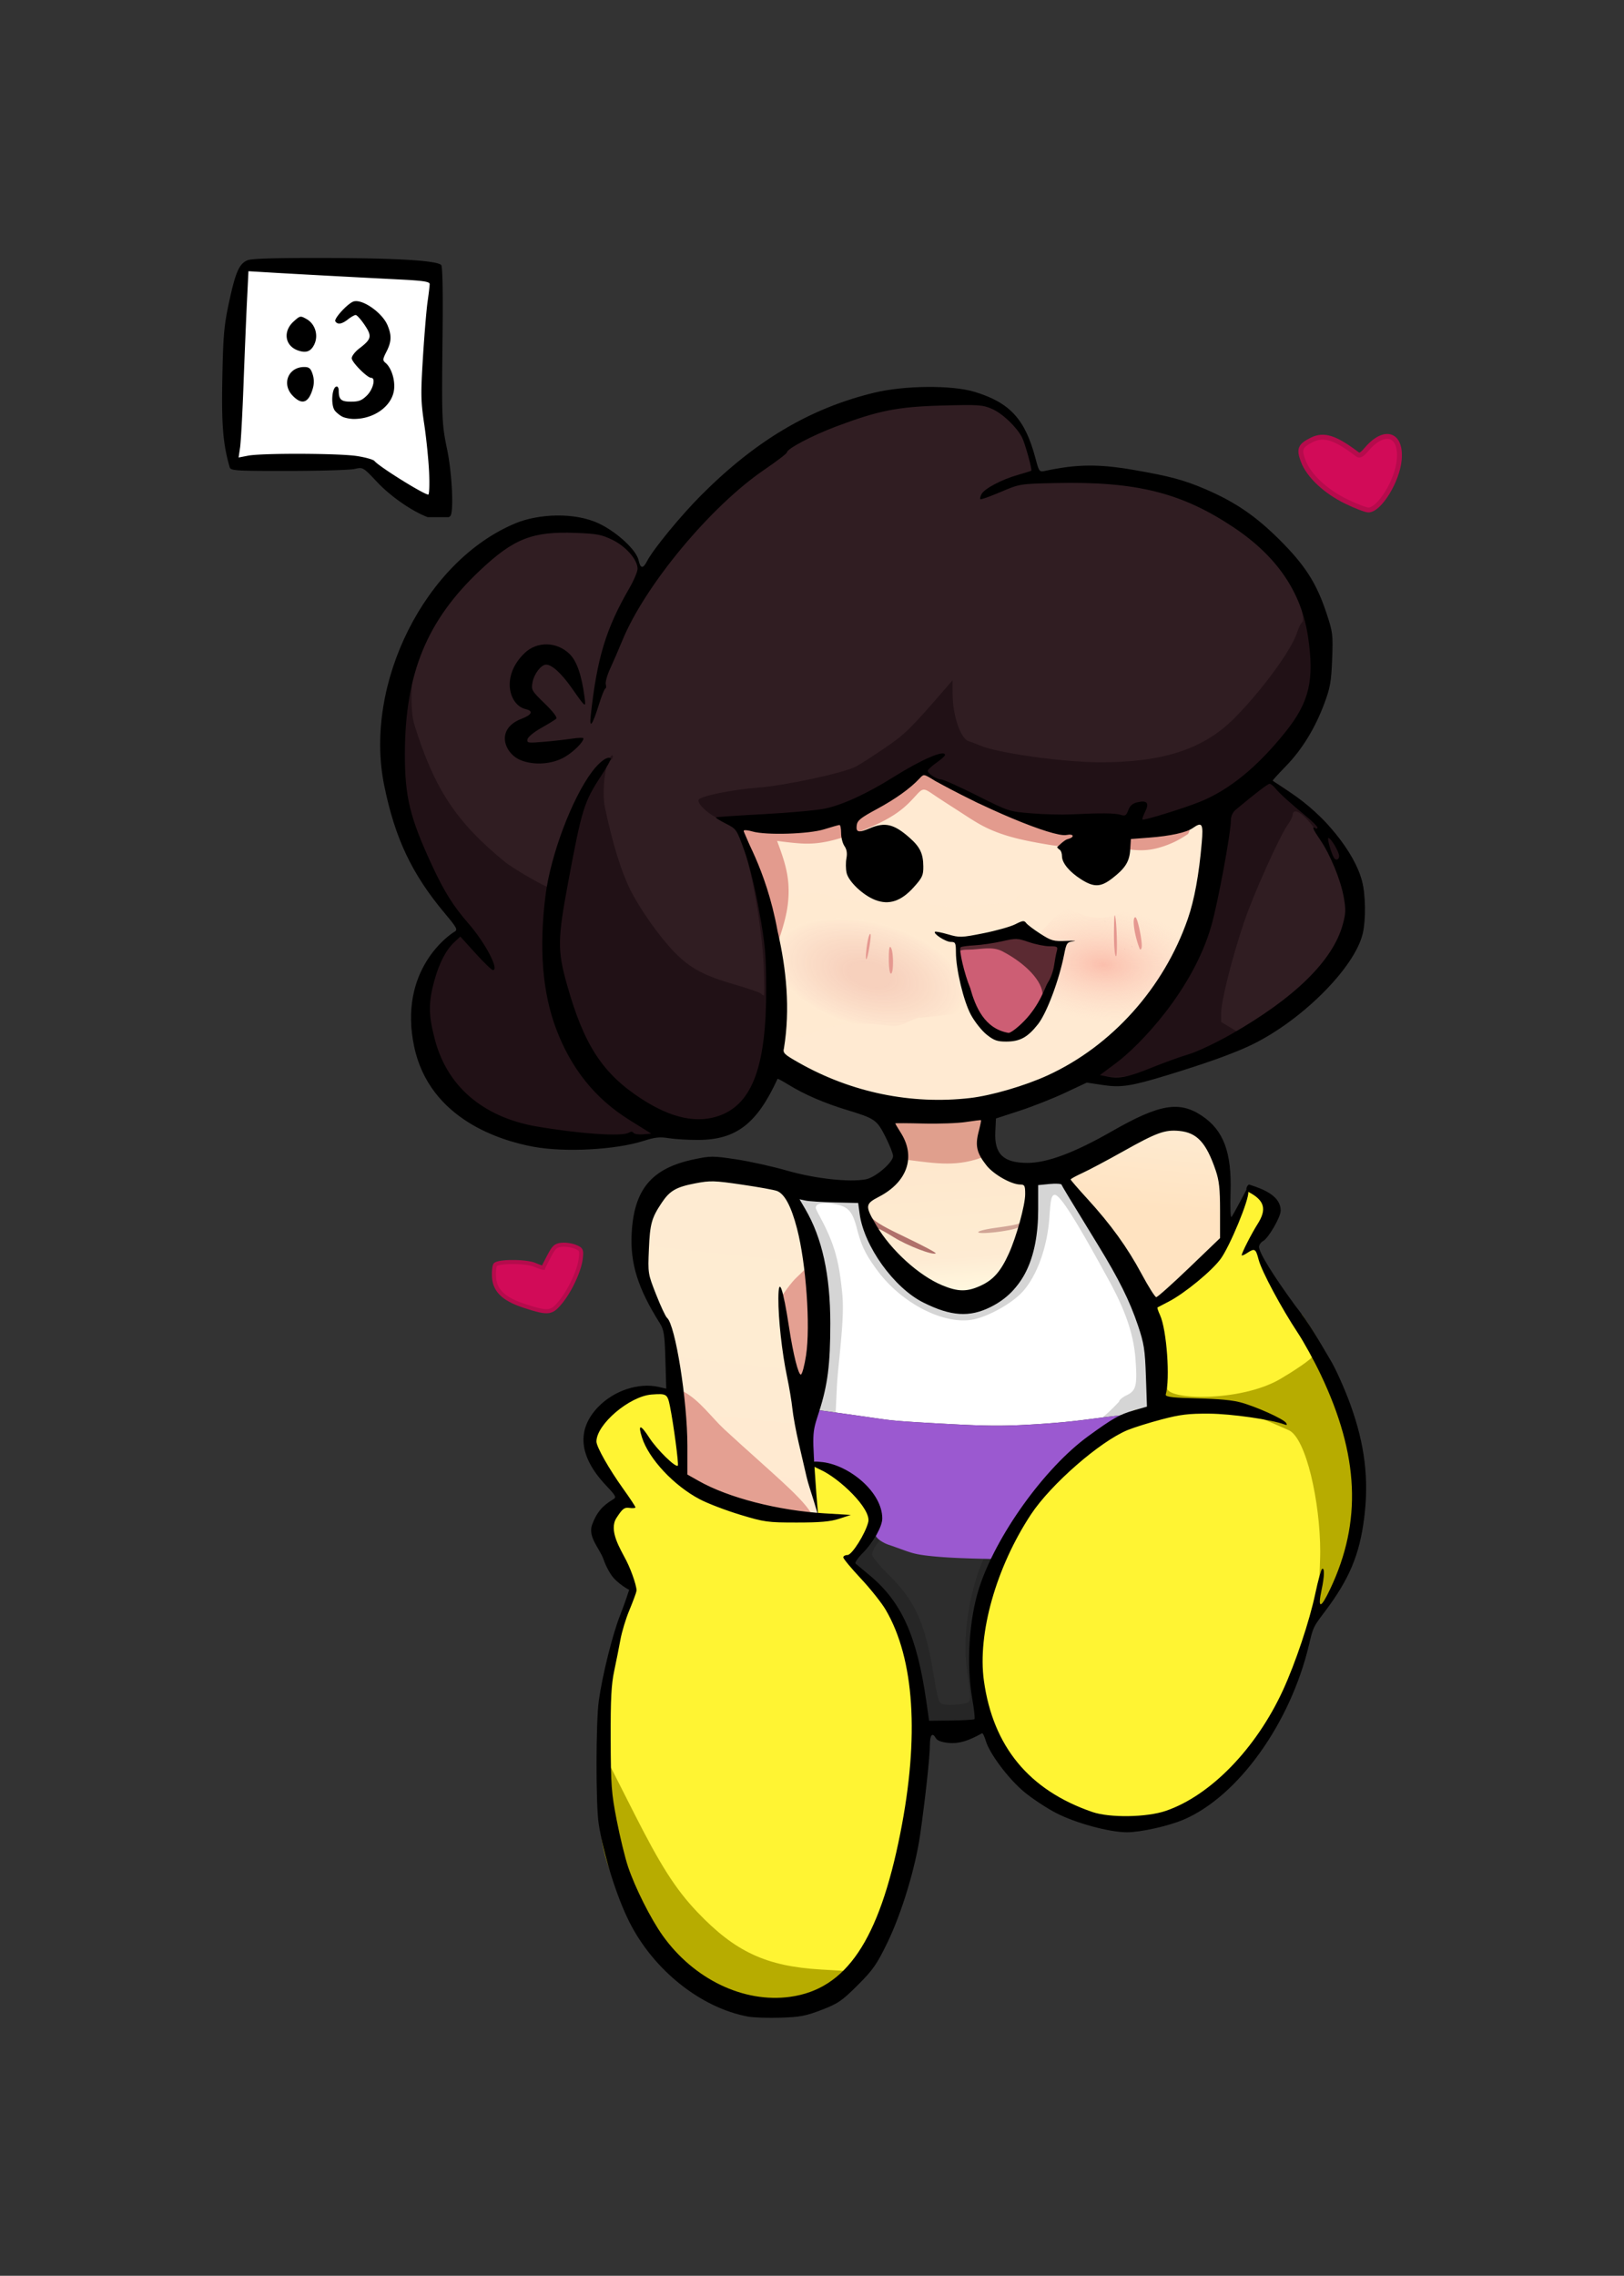 <?xml version="1.0" encoding="UTF-8" standalone="no"?>
<svg
   xml:space="preserve"
   width="1000"
   height="1400.667"
   version="1.1"
   id="svg42"
   sodipodi:docname="nya-01-enby.svg"
   inkscape:version="1.4.2 (ebf0e940d0, 2025-05-08)"
   inkscape:export-filename="nya-01-enby.png"
   inkscape:export-xdpi="350"
   inkscape:export-ydpi="350"
   xmlns:inkscape="http://www.inkscape.org/namespaces/inkscape"
   xmlns:sodipodi="http://sodipodi.sourceforge.net/DTD/sodipodi-0.dtd"
   xmlns:xlink="http://www.w3.org/1999/xlink"
   xmlns="http://www.w3.org/2000/svg"
   xmlns:svg="http://www.w3.org/2000/svg"><rect width="100%" height="100%" fill="#333333" stroke="none"/><sodipodi:namedview
     id="namedview42"
     pagecolor="#db5353"
     bordercolor="#000000"
     borderopacity="0.25"
     inkscape:showpageshadow="2"
     inkscape:pageopacity="0.0"
     inkscape:pagecheckerboard="0"
     inkscape:deskcolor="#d1d1d1"
     inkscape:zoom="0.48476905"
     inkscape:cx="82.513518"
     inkscape:cy="551.80915"
     inkscape:window-width="1536"
     inkscape:window-height="888"
     inkscape:window-x="0"
     inkscape:window-y="0"
     inkscape:window-maximized="1"
     inkscape:current-layer="svg42" /><defs
     id="defs14"><linearGradient
       id="c"><stop
         offset="0"
         stop-color="#fee7cd"
         id="stop1" /><stop
         offset=".5"
         stop-color="#feebd0"
         id="stop2" /><stop
         offset=".75"
         stop-color="#feebd3"
         id="stop3" /><stop
         offset=".994"
         stop-color="#fff7de"
         id="stop4" /></linearGradient><linearGradient
       id="b"><stop
         offset="0"
         stop-color="#feebd2"
         id="stop5" /><stop
         offset=".5"
         stop-color="#feecd2"
         id="stop6" /><stop
         offset="1"
         stop-color="#ffe9d1"
         id="stop7" /></linearGradient><linearGradient
       id="a"><stop
         offset="0"
         stop-color="#feebd2"
         id="stop8" /><stop
         offset=".5"
         stop-color="#ffe3c1"
         id="stop9" /><stop
         offset="1"
         stop-color="#ffe3c1"
         id="stop10" /></linearGradient><linearGradient
       id="f"><stop
         offset=".208"
         stop-color="#e59890"
         stop-opacity=".315"
         id="stop11" /><stop
         offset="1"
         stop-color="#ffead2"
         stop-opacity=".363"
         id="stop12" /></linearGradient><linearGradient
       id="d"><stop
         offset="0"
         stop-color="#f9a798"
         stop-opacity=".64"
         id="stop13" /><stop
         offset="1"
         stop-color="#fbcabd"
         stop-opacity="0"
         id="stop14" /></linearGradient><linearGradient
       xlink:href="#a"
       id="h"
       x1="517.725"
       x2="506.73"
       y1="515.18"
       y2="623.145"
       gradientTransform="translate(205.25 175.214)"
       gradientUnits="userSpaceOnUse" /><linearGradient
       xlink:href="#b"
       id="i"
       x1="263.156"
       x2="242.169"
       y1="549.002"
       y2="746.516"
       gradientTransform="translate(205.25 175.214)"
       gradientUnits="userSpaceOnUse" /><linearGradient
       xlink:href="#c"
       id="g"
       x1="379.196"
       x2="385.177"
       y1="537.746"
       y2="618.807"
       gradientTransform="translate(205.25 175.214)"
       gradientUnits="userSpaceOnUse" /><radialGradient
       xlink:href="#d"
       id="m"
       cx="999.015"
       cy="450.781"
       r="63.91"
       fx="999.015"
       fy="450.781"
       gradientTransform="matrix(.995 .097 -.052 .535 28.804 118.309)"
       gradientUnits="userSpaceOnUse" /><radialGradient
       xlink:href="#f"
       id="n"
       cx="355.622"
       cy="454.839"
       r="78.231"
       fx="355.622"
       fy="454.839"
       gradientTransform="matrix(-.108 .401 -.754 -.203 916.914 549.725)"
       gradientUnits="userSpaceOnUse" /></defs><path
     id="path1"
     style="fill:#ffffff;stroke-width:1.823"
     sodipodi:type="inkscape:offset"
     inkscape:radius="3.3780973"
     inkscape:original="M 153.61914 167.47656 C 153.25682 167.7434 152.36575 185.56796 150.98047 220.25586 C 149.70848 252.10678 148.6501 272.02763 147.94922 277.36328 L 147.49023 280.86523 L 151.41797 280.28125 C 153.57836 279.95936 169.45853 279.69531 186.70703 279.69531 C 214.47229 279.69531 218.7166 279.84857 223.72461 281.02344 C 226.9466 281.77931 230.24284 283.06718 231.38281 284.01758 C 234.94279 286.98557 248.50452 295.80809 255.98828 300.02344 C 259.99687 302.28133 263.40819 304.12695 263.57031 304.12695 C 264.45853 304.12695 262.72755 274.93133 261.12695 262.92188 C 260.05007 254.84194 259.27834 245.5112 259.27734 240.54297 C 259.27415 229.87651 261.10561 202.56428 262.88672 186.70703 C 263.77956 178.75815 263.98801 174.51781 263.50195 174.2168 C 262.161 173.38636 255.58251 172.89817 220.25586 171.00781 C 201.00173 169.9775 178.19261 168.71765 169.56836 168.20703 C 160.94411 167.69641 153.76693 167.36772 153.61914 167.47656 z M 219.4668 185.24805 C 223.40829 185.24805 227.96089 187.61101 232.98633 192.26367 C 240.61081 199.32261 242.50576 207.40667 238.58594 216.15234 C 236.22759 221.41414 236.22232 221.77252 238.4707 223.88477 C 242.88227 228.02922 244.36943 239.56582 241.25391 245.4668 C 239.18365 249.38797 234.48662 253.54675 229.60156 255.7832 C 226.79536 257.06792 224.01411 257.6746 220.0332 257.86914 C 213.46989 258.18988 210.9753 257.54868 207.51172 254.6543 C 205.10313 252.64155 204.96473 252.27203 204.71484 247.1543 C 204.41372 240.98752 205.38492 237.52786 207.3125 237.89844 C 208.19507 238.06812 208.71145 239.07331 208.99219 241.16992 C 209.61012 245.78481 210.57071 246.51172 216.06445 246.51172 C 219.60506 246.51172 221.43867 246.12345 223.27539 244.98828 C 227.93032 242.11138 231.15784 233.99581 228.0957 232.86719 C 224.12938 231.40532 216.24414 222.93561 216.24414 220.13672 C 216.24414 219.2828 218.48764 216.56183 221.71484 213.50195 C 225.23215 210.167 227.18359 207.75299 227.18359 206.74023 C 227.18359 205.02218 222.4454 197.32306 220.12891 195.27734 C 218.7402 194.05097 218.54938 194.10061 215.09766 196.55469 C 211.24345 199.29493 207.05936 199.99594 206.30469 198.0293 C 205.69378 196.43729 208.55297 192.27203 212.82031 188.53906 C 215.92122 185.82646 217.09199 185.24805 219.4668 185.24805 z M 185.36133 194.73242 C 187.49463 194.73674 191.32871 197.41706 192.91016 200.00977 C 195.95141 204.99574 195.64672 211.06422 192.17969 214.53125 C 190.60183 216.10912 189.42962 216.60178 187.31055 216.58008 C 178.36346 216.48857 173.49794 208.46924 177.86719 201.01367 C 179.94317 197.47128 183.21597 194.72842 185.36133 194.73242 z M 187.64062 225.44531 C 188.96838 225.53346 190.04188 226.07704 191.05664 227.0918 C 194.54202 230.57719 194.07289 240.49907 190.20508 245.0957 C 187.52181 248.28458 184.43279 248.04719 180.63477 244.36133 C 174.28867 238.20266 175.29728 229.49956 182.70117 226.53711 C 184.73197 225.72455 186.31287 225.35716 187.64062 225.44531 z "
     d="m 152.857,164.062 c -0.194,0.026 -0.542,0.178 -1.242,0.693 -0.876,0.645 -0.956,1.064 -1.076,1.322 -0.12,0.258 -0.163,0.408 -0.199,0.533 -0.073,0.251 -0.098,0.395 -0.123,0.541 -0.051,0.292 -0.082,0.559 -0.117,0.889 -0.07,0.66 -0.141,1.537 -0.221,2.684 -0.159,2.293 -0.349,5.641 -0.57,10.064 -0.442,8.848 -1.01,21.982 -1.703,39.332 -1.271,31.832 -2.389,52.108 -3.006,56.803 l -0.459,3.502 a 3.378,3.378 0 0 0 3.846,3.781 l 3.928,-0.584 a 3.378,3.378 0 0 0 0.002,0 c 0.01,-0.001 1.587,-0.124 3.617,-0.193 2.03,-0.069 4.742,-0.131 7.928,-0.184 6.371,-0.106 14.639,-0.172 23.246,-0.172 27.753,0 31.588,0.145 36.246,1.238 1.445,0.339 2.951,0.811 4.152,1.281 1.202,0.47 2.197,1.087 2.113,1.018 4.272,3.562 17.392,12.007 25.111,16.355 2.018,1.137 3.884,2.169 5.283,2.926 0.699,0.378 1.279,0.688 1.723,0.916 0.222,0.114 0.406,0.205 0.588,0.291 0.091,0.043 0.177,0.083 0.314,0.139 0.069,0.028 0.148,0.059 0.295,0.105 0.147,0.046 0.231,0.162 1.037,0.162 1.171,0 2.138,-0.679 2.557,-1.146 0.419,-0.467 0.546,-0.794 0.646,-1.039 0.201,-0.491 0.226,-0.734 0.266,-0.975 0.079,-0.481 0.101,-0.875 0.121,-1.355 0.04,-0.961 0.038,-2.186 0.006,-3.686 -0.064,-3 -0.249,-7.048 -0.512,-11.477 -0.525,-8.857 -1.353,-19.15 -2.18,-25.352 -1.06,-7.952 -1.817,-17.314 -1.818,-21.934 a 3.378,3.378 0 0 0 0,-0.002 c -0.003,-10.278 1.826,-37.772 3.588,-53.457 0.451,-4.012 0.732,-7.098 0.842,-9.324 0.055,-1.113 0.071,-1.996 0.021,-2.791 -0.025,-0.398 -0.054,-0.764 -0.174,-1.256 -0.12,-0.492 -0.036,-1.367 -1.652,-2.367 -1.26,-0.781 -2.154,-0.847 -3.66,-1.061 -1.506,-0.213 -3.601,-0.411 -6.748,-0.645 -6.294,-0.467 -16.77,-1.06 -34.438,-2.006 -19.25,-1.03 -42.067,-2.292 -50.668,-2.801 -4.325,-0.256 -8.284,-0.466 -11.197,-0.6 -1.457,-0.067 -2.649,-0.114 -3.514,-0.139 -0.432,-0.012 -0.778,-0.018 -1.07,-0.018 -0.146,2.8e-4 -0.271,2.9e-4 -0.443,0.01 -0.086,0.005 -0.178,0.01 -0.359,0.035 -0.091,0.013 -0.132,-0.087 -0.326,-0.061 z m 66.609,24.564 c 2.591,0 6.527,1.766 11.225,6.115 6.886,6.375 8.248,12.363 4.812,20.029 -1.19,2.656 -2.046,4.097 -2.08,6.377 -0.017,1.14 0.415,2.424 0.984,3.268 0.57,0.843 1.153,1.37 1.75,1.932 1.204,1.131 2.708,4.476 3.176,8.102 0.467,3.625 -0.037,7.489 -1.066,9.439 -1.546,2.928 -5.883,6.904 -10.072,8.822 -2.404,1.101 -4.611,1.602 -8.326,1.783 -3.151,0.154 -5.088,0.043 -6.418,-0.299 -1.33,-0.342 -2.254,-0.863 -3.773,-2.133 -1.151,-0.962 -1.133,-0.971 -1.209,-1.174 -0.061,-0.163 -0.192,-1.517 -0.305,-3.135 0.175,0.167 0.297,0.36 0.5,0.514 2.186,1.651 4.505,1.623 7.4,1.623 3.788,0 6.587,-0.547 8.986,-2.029 3.239,-2.002 5.413,-5.185 6.668,-8.342 0.628,-1.578 1.043,-3.147 0.943,-4.881 -0.099,-1.734 -1.22,-4.138 -3.398,-4.941 -0.678,-0.25 -3.844,-2.563 -6.109,-4.996 -1.133,-1.216 -2.144,-2.475 -2.799,-3.465 -0.223,-0.337 -0.309,-0.59 -0.418,-0.854 0.147,-0.2 0.223,-0.328 0.438,-0.588 0.836,-1.014 2.13,-2.387 3.664,-3.842 1.828,-1.733 3.275,-3.242 4.355,-4.578 0.54,-0.668 0.99,-1.287 1.369,-1.957 0.379,-0.67 0.799,-1.34 0.799,-2.678 0,-1.982 -0.56,-2.551 -1.113,-3.697 -0.553,-1.147 -1.263,-2.407 -2.047,-3.682 -1.569,-2.549 -3.159,-4.957 -5.037,-6.615 -0.384,-0.339 -0.8,-0.76 -1.65,-1.172 -0.85,-0.412 -2.214,-0.553 -3.16,-0.312 -1.892,0.481 -2.673,1.301 -4.414,2.539 -0.426,0.303 -0.838,0.485 -1.262,0.719 0.928,-1.12 1.805,-2.247 3.166,-3.438 1.481,-1.296 2.38,-1.936 2.869,-2.178 0.489,-0.242 0.64,-0.277 1.553,-0.277 z m -34.113,9.484 h 0.002 c -0.341,-2.6e-4 0.953,0.291 2.051,1.059 1.099,0.768 2.191,1.898 2.619,2.6 2.354,3.86 1.909,8.23 -0.234,10.373 -1.235,1.235 -0.863,1.077 -2.445,1.061 -3.471,-0.035 -5.718,-1.509 -6.863,-3.396 -1.145,-1.887 -1.342,-4.286 0.299,-7.086 0.839,-1.431 1.97,-2.744 2.977,-3.588 1.006,-0.843 1.963,-1.02 1.596,-1.021 z m 2.062,30.705 c 0.532,0.035 0.653,0.065 1.252,0.664 0.556,0.556 1.483,3.133 1.346,6.037 -0.137,2.904 -1.186,5.969 -2.393,7.402 -0.904,1.074 -1.14,1.047 -1.525,1.018 -0.385,-0.03 -1.511,-0.451 -3.107,-2 -2.538,-2.463 -3.369,-5.158 -3.121,-7.299 0.248,-2.141 1.398,-3.888 4.09,-4.965 1.795,-0.718 2.927,-0.893 3.459,-0.857 z" /><path
     fill="#2d2d2d"
     d="M646.67 723.275c-1.887 0-4.184.118-6.75 1.418s-4.682 3.932-5.639 6.279c-1.915 4.693-1.715 8.748-1.723 15.338-.024 20.607-6.604 36.554-16.002 45.793s-21.228 12.533-35.699 7.758c-18.202-6.008-39.735-30.335-44.996-52.223-.526-2.189-1.042-4.247-2.213-6.514-1.171-2.266-3.36-4.69-5.906-6.025-5.092-2.668-9.498-2.293-16.291-2.293-6.484 0-9.86-.619-14.92 1.684-2.53 1.15-5.698 5.004-5.963 8.283s.654 5.033 1.34 6.65c12.406 29.271 16.373 66.445 10.43 97.885-2.198 11.622-4.6 27.392-5.45 35.988-.702 7.115-2.004 11.244.797 17.086 1.401 2.921 4.364 5.2 6.739 6.19s4.405 1.35 6.736 1.816c4.494.899 10.76 4.31 15.687 8.75 4.928 4.44 8.397 9.994 9.07 13.063 1.247 5.676.922 7.066-4.761 15.654l-8.014 12.107a7.954 7.954 0 0 0 1.123 10.127l11.174 10.733c13.985 13.43 19.687 25.093 25.553 53.492a1315 1315 0 0 1 3.53 17.633c.45 2.352.812 4.317 1.054 5.707.121.694.212 1.25.264 1.592.05.341.015.997.015-.296 0 3.475 2.296 5.939 3.615 6.868s2.21 1.185 2.995 1.42c1.568.468 2.792.595 4.185.705 2.786.22 6.028.163 9.623-.137l11.803-.986a7.954 7.954 0 0 0 7.287-8.182l-.936-29.07c-.644-19.991.672-33.44 4.325-46.46 5.05-17.996 18.374-41.023 34.367-60.814s34.932-36.474 49.16-42.884l15.705-7.077a7.95 7.95 0 0 0 4.666-7.798l-1.451-20.952c-1.744-25.192-10.561-46.555-35.424-87.716-5.76-9.538-10.363-16.448-14.48-21.387-4.118-4.94-7.546-9.205-14.625-9.205"
     id="path14" /><path
     fill="#fff"
     d="M646.67 723.275c-1.887 0-4.184.118-6.75 1.418s-4.682 3.932-5.639 6.28c-1.915 4.692-1.715 8.747-1.723 15.337-.024 20.607-6.604 36.554-16.002 45.793s-21.228 12.533-35.699 7.758c-18.202-6.008-39.735-30.335-44.996-52.223-.526-2.189-1.042-4.247-2.213-6.514-1.171-2.266-3.36-4.69-5.906-6.025-5.092-2.668-9.498-2.293-16.291-2.293-6.484 0-9.86-.619-14.92 1.684-2.53 1.15-5.698 5.004-5.963 8.283s.654 5.033 1.34 6.65c12.406 29.271 16.373 66.445 10.43 97.885-2.198 11.622-4.6 27.392-5.45 35.988-.346 3.513-.84 6.296-.914 8.918l3.963-24.85c3.972.53 7.944 1.06 14.63 1.987 6.685.927 16.082 2.251 22.503 3.178 6.42.926 9.862 1.455 16.15 1.984 6.289.53 15.424 1.06 25.022 1.59s19.66 1.06 28.066 1.258c8.407.198 15.158.065 23.366-.332 8.207-.398 17.872-1.06 26.08-1.854s14.958-1.721 20.744-2.46c5.785-.74 10.604-1.292 15.424-1.845l-14.213 15.405c5.163-3.82 10.1-6.851 14.57-8.865l15.705-7.077a7.95 7.95 0 0 0 4.666-7.798l-1.451-20.952c-1.744-25.192-10.561-46.555-35.424-87.716-5.76-9.538-10.363-16.448-14.48-21.387-4.118-4.94-7.546-9.205-14.625-9.205"
     id="path15" /><path
     fill="#0a0a0a"
     fill-opacity=".17"
     d="M650.676 727.34c-.931-.039-2.147.096-3.802.376l-9.034-1.615-1.04 11.549c1.414 19.939-1.966 46.7-12.983 56.603-8.595 7.727-20.48 12.877-29.723 12.877-12.289 0-28.924-7.112-39.996-17.101-12.3-11.099-24.263-38.946-24.386-49.678-.046-4.013-1.997-.596-10.231-.785-4.537-.104-11.529-.599-15.537-1.1l-7.287-.912-7.724 1.124c3.582 6.071 10.931 32.064 12.967 43.28 2.11 11.62 6.269 49.227 4.196 61.669-.917 5.5-1.754 14.564-3.924 21.357-4.09 12.802-.758 23.989 1.48 34.814l1.104 5.332.155-4.505.152-4.504 8.295.937c8.37.947 22.25 7.684 22.334 10.84.02.789 1.479 2.789 3.24 4.443 3.338 3.136 6.131 11.682 6.131 18.758 0 5.475-5.95 17.01-11.469 22.233l-8.699 8.212 11.083 12.284c9.248 9.323 11.914 15.076 16.758 24.557 6.79 13.289 8.114 17.149 11.326 37.895 1.193 7.7 1.148 17.623 1.514 19.374.637 3.052 11.09 4.082 18.883 3.268 4.469-.467 12.898 2.178 15.435 2.178 3.818 0 4.922-8.166 4.193-10.066-.484-1.263-1.09-9.649-2.133-17.555-2.948-22.357-1.672-47.104 6.735-68.131 9.168-22.931 27.536-52.826 46.867-72.03 11.114-11.04 41.25-9.31 44.576-19.447l9.534-10.949 2.106-13.059c5.388-33.412-14.786-52.213-46.895-102.885-5.397-8.518-10.432-16.543-11.187-17.834-.697-1.19-1.461-1.74-3.014-1.805m-1.242 8.046c3.271-.106 12.822 14.978 33.588 53.002 10.292 18.846 15.13 33.364 16.203 48.617 1.116 15.874.334 18.949-5.53 21.745-2.547 1.214-4.632 2.996-4.632 3.96-5.156 5.403-12.558 13.11-20.325 15.157-9.251 1.26-30.279 12.327-55.93 12.673-41.198.554-47.113 14.258-78.039-7.182l-20.204-14.007.728-15.344c.723-15.224 4.935-41.349 3.348-57.662-1.79-18.403-4.176-27.85-10.281-40.715-2.547-5.366-6.033-11.113-6.033-12.257 0-2.898 4.473-3.354 11.086-2.342 8.656 1.325 11.435 4.233 14.164 14.818 2.83 10.978 5.298 16.076 12.56 25.95 15.315 20.82 42.147 34.264 60.07 30.097 9.616-2.235 23.343-10.1 29.475-16.889 8.964-9.922 15.326-27.75 16.543-46.359.686-10.483 1.244-12.898 3.059-13.244a1 1 0 0 1 .15-.018M543.452 943.46c.335-.01.759.097 1.279.3 13.47 5.273 22.807 7.325 39.666 8.721 10.267.85 23.132 1.678 23.326 1.87 0 0-1.427 3.884-3.281 7.934-.605 1.321-13.124 31.32-9.127 64.983 1.887 15.884 3.008 18.985.616 20.513-1.634 1.044-11.394 2.092-15.137 1.106-2.804-.737-2.992-1.355-6.391-21.091-5.086-29.528-11.2-42.76-26.928-58.274-5.78-5.702-10.412-11.404-10.412-12.818 0-1.402 1.201-4.075 2.668-5.94 1.467-1.864 2.666-4.41 2.666-5.656 0-1.112.316-1.641 1.055-1.652z"
     id="path16" /><path
     fill="#9b59d0"
     d="M539.314 945.3c.795 2.02 4.906 4.475 7.917 5.468 3.012.992 7.248 2.581 10.558 3.74 3.31 1.158 5.692 1.886 10.127 2.548s10.922 1.257 18.303 1.655c7.38.397 15.654.595 23.928.794l81.775-88.633c-4.82.552-9.638 1.104-15.424 1.844s-12.537 1.666-20.745 2.46-17.872 1.456-26.08 1.854c-8.207.397-14.959.529-23.365.33-8.407-.198-18.468-.728-28.066-1.257-9.598-.53-18.732-1.06-25.02-1.589-6.289-.53-9.73-1.059-16.151-1.986a4776 4776 0 0 0-22.506-3.177 2497 2497 0 0 0-14.628-1.986l-4.369 27.404c2.516 3.84 5.03 7.678 9.069 9.796 4.037 2.119 9.598 2.516 15.356 5.23 5.76 2.714 11.716 7.744 15.29 12.84 3.575 5.098 4.766 10.26 5.263 14.662s-2.026 5.985-1.232 8.004"
     id="path17" /><path
     fill="url(#g)"
     d="M602.271 710.31c-.889.093-1.617.337-2.344.613-5.134 1.952-19.56 2.834-31.738 1.285-4.521-.574-6.302-1.077-8.594-.705-1.146.187-2.809 1.386-3.275 2.496s-.412 1.667-.504 2.239c-.789 4.934-7.198 13.119-14.799 17.31-4.046 2.232-6.662 3.612-8.213 6.362-.775 1.374-.992 3.078-.76 4.529.233 1.451.77 2.738 1.434 4.166 1.002 2.152 2.662 4.249 5.99 6.38.111.072.485.247.6.319a3.3 3.3 0 0 0-.873 2.031 3.1 3.1 0 0 0 .121 1.073c.132.487.272.74.41 1.003.277.526.59 1 .98 1.555.781 1.112 1.851 2.482 3.108 4.008 2.514 3.053 5.743 6.679 8.567 9.496 10.147 10.124 20.823 17.292 31.296 20.764 5.943 1.97 13.127 1.848 18.83-.387 11.402-4.469 18.468-13.63 24.641-30.988.623-1.751 1.189-3.36 1.602-4.551.206-.596.375-1.085.496-1.445a27 27 0 0 0 .209-.655c.011-.04.023-.084.043-.168s.086-.002.086-.724l-.211-1.123s-.285-.482-.42-.707c.822-.837 1.493-1.808 1.818-2.75.452-1.31.68-2.584 1.117-4.307.856-3.375 1.497-6.79 1.858-9.728.36-2.94.596-5.13.049-7.311-.247-.98-1.264-2.585-2.47-3.219-1.204-.634-2.242-.792-3.788-1.08-6.1-1.134-15.533-7.099-18.604-11.523-.851-1.227-1.544-2.194-2.597-3.04-1.054-.845-2.733-1.358-4.065-1.218"
     id="path18" /><path
     fill="url(#h)"
     d="M722.974 690.394c-4.106-.012-8.24.614-13.394 2.738s-11.688 5.615-22.768 11.71c-6.094 3.351-15.415 8.284-20.476 10.837-4.215 2.127-6.504 3.27-8.31 4.447-.904.59-1.89.972-3.028 3.041-.57 1.035-.968 2.75-.719 4.207a6.46 6.46 0 0 0 1.303 2.938c.732.95 1.286 1.538 2.552 2.994a976 976 0 0 0 4.62 5.264c11.312 12.804 13.67 15.634 19.078 22.916 6.358 8.561 10.327 14.75 16.14 25.183 2.468 4.429 5.278 9.233 6.834 11.543l2.19 3.25a5.956 5.956 0 0 0 8.672 1.313l2.07-1.666c3.678-2.957 13.149-11.764 26.307-24.25l11.246-10.672a5.96 5.96 0 0 0 1.855-4.43l-.287-15.724v-.002c-.307-16.896-.965-22.007-3.75-29.717-3.096-8.57-6.455-14.988-11.486-19.494s-11.574-6.406-18.649-6.426"
     id="path19" /><path
     fill="url(#i)"
     d="m 433.683,720.915 c -10.34,0.707 -19.545,3.507 -26.068,9.52 -9.082,8.371 -13.12,18.691 -14.533,35.514 -1.106,13.16 -0.75,17.04 1.67,24.472 1.608,4.938 7.43,12.336 10.297,18.297 2.495,5.186 5.664,13.163 6.33,15.732 3.21,12.386 3.473,35.356 4.737,59.213 l 1.302,24.526 c 0.139,2.622 1.674,4.968 4.021,6.146 l 8.496,4.26 c 15.612,7.825 31.314,12.766 52.047,16.484 6.564,1.178 11.31,1.884 14.943,2.106 1.817,0.11 3.279,0.18 5.227,-0.21 0.974,-0.193 2.16,-0.443 3.711,-1.581 1.551,-1.138 3.252,-3.926 3.252,-6.375 0,-1.357 -0.123,-1.447 -0.193,-1.805 -0.07,-0.358 -0.145,-0.677 -0.23,-1.03 -0.204,-0.823 -0.422,-1.642 -0.653,-2.458 -0.634,-2.25 -1.301,-4.49 -2.002,-6.72 -3.626,-11.583 -9.178,-36.108 -11.606,-51.526 -0.62,-3.94 -1.497,-9.114 -2.347,-14.28 1.52,0.165 3.08,0.086 4.224,-0.464 2.028,-0.976 2.779,-2.14 3.309,-2.951 1.06,-1.624 1.29,-2.643 1.613,-3.8 0.645,-2.313 1.06,-4.934 1.438,-8.118 0.755,-6.37 1.21,-14.722 1.148,-23.223 -0.129,-17.785 -2.03,-35.634 -5.02,-50.272 -1.494,-7.318 -3.252,-13.825 -5.304,-19.25 -2.052,-5.424 -4.076,-9.793 -7.928,-13.212 -3.267,-2.9 -4.833,-2.698 -7.545,-3.475 -2.712,-0.777 -5.97,-1.516 -9.613,-2.219 -7.286,-1.406 -16.04,-2.64 -23.998,-3.24 -3.569,-0.276 -7.153,-0.296 -10.725,-0.06"
     id="path20"
     sodipodi:nodetypes="cccscccccccccssscccccccccccccsscc" /><path
     fill="#e4a092"
     d="M481.66 797.312c7.87-11.145 7.705-9.658 13.622-15.723 0 0 6.376 34.56 5.185 46.84-1.192 12.278-4.677 29.192-8.383 22.772-3.707-6.421-7.636-36.176-8.53-45.609s-1.894-8.28-1.894-8.28"
     id="path21" /><path
     fill="#fff433"
     d="M516.55 1222.17c-14.504-.793-17.686 13.863-26.985 10.605-7.367-2.58-31.32 3.123-38.094-1.953-6.681-5.007-25.71-7.627-31.058-14.289-10.381-12.933-37.641-23.445-39.918-61.941l-7.91-66.479-1.436-17.705c-.986-12.158 2.392-29.499 2.712-32.615.689-6.717 6.818-32.91 8.739-39.306.742-2.472 2.378-6.907 4-11.07s1.772-10.938 1.927-11.894c.424-2.612-2.283-8.818-6.789-17.715-7.727-15.255-9.41-20.996-3.046-27.89 1.912-2.07 4.924-6.141 7.862-6.141 1.729 0 4.677 4.398 4.846 4.124.169-.273-4.157-2.72-6.336-5.921-13.141-19.303-19.977-32.078-19.977-35.155 0-7.724 12.537-25.84 25.24-31.182 4.07-1.711 11.677-.96 14.662-.4 2.539.477 9.536 4.267 10.657 9.337 1.198 5.42 3.756 24.013 3.399 30.002l-.5 8.39-4.804-.66c-4.42-.61-9.376-8.581-14.043-15.09-4.096-5.713-4.046-8.469-4.046-5.676 0 2.074 1.666 4.594 3.873 8.965 5.108 10.12 20.073 20.835 31.57 27.554 10.95 6.4 32.364 14.745 44.657 15.952 7.37.724 29.544-1.543 34.078-2.47 5.736-1.171 10.231.955 9.128.547-.58-.215-1.516 2.426-6.398 2.197-8.328-.39-8.42-1.39-8.871-2.51-.455-1.125-3.037-29.695-2.696-30.036.397-.397 6.966-.484 11.063 2.208 9.163 6.021 21.7 15.053 25.012 21.702 2.225 4.47 3.626 11.51.175 18.38-3.595 7.155-9.705 13.4-12.04 14.006-3.546.919-3.116.265 6.285 10.727 11.6 12.91 15.795 18.59 19.41 25.783 14.73 29.32 21.147 73.731 11.86 126.708-3.404 19.419-11.853 39.967-16.868 53.827-4.991 13.797-12.298 25.668-17.826 34.282l-4.865 7.583-2.553 2c-1.751-.058-2.243 3.32-4.097 3.22"
     id="path22" /><path
     fill="#e4a092"
     d="M445.972 879.667c12.688 11.763 28.338 25.351 39.23 35.626 10.893 10.275 13.92 14.989 14.949 17.516-18.816-2.527-39.627-7.24-52.733-11.079-13.105-3.838-20.5-8.986-27.895-14.135l1.404-51.111c9.806 5.285 16.881 15.534 25.045 23.183"
     id="path23" /><path
     fill="#fff433"
     d="M769.086 733.302c-.722.24-.772.515-.9.691a4 4 0 0 0-.305.504c-.178.343-.35.742-.535 1.215a42 42 0 0 0-1.166 3.502c-1.491 5.164-4.544 12.84-7.752 19.871s-6.663 13.526-8.63 16.08c-5.632 7.318-22.967 21.007-33.429 26.258a65 65 0 0 0-2.95 1.566 17 17 0 0 0-.964.586 4 4 0 0 0-.375.276c-.067.056-.14.117-.248.246-.109.129-.387.273-.387 1.035 0 .545.062.457.092.56s.063.206.104.325q.122.359.322.888c.264.705.622 1.62 1.017 2.594 3.025 7.444 4.915 22.43 4.518 37.461-.07 2.675-.18 5.21-.299 7.123-.059.957-.12 1.76-.178 2.332a14 14 0 0 1-.08.662c-.022.145-.105.293.026-.004-.123.28-.246.615-.254 1.067a2.3 2.3 0 0 0 .486 1.398c.63.761 1.345.912 2.201 1.096 1.712.368 4.425.553 9.23.822 4.789.269 13.38.751 19.095 1.074 5.667.32 12.152.994 13.798 1.354 5.581 1.22 13.755 4.36 20.155 7.418 2.322 1.11 3.964 2.099 5.615 3.078-16.583-4.362-45.099-6.7-59.168-4.754-9.67 1.337-30.401 7.376-37.736 11.068-16.246 8.179-41.065 29.898-53.854 47.01-11.213 15.004-22.895 40.39-28.103 60.975-3.342 13.207-5.2 28.857-4.52 38.68 1.321 19.062 8.12 39.206 18.05 53.31 4.772 6.776 14.086 16.055 21.052 20.982 9.263 6.553 24.953 14.026 33.615 15.883 1.664.357 4.983.834 7.625 1.11 10.19 1.063 25.26-.227 33.703-2.952 25.388-8.191 52.836-35.157 69.523-67.804 9.378-18.347 18.141-43.185 23.625-66.908.99-4.283 1.55-6.285 2.159-8.534-.19 2.005-.315 3.846-.797 6.582-.449 2.545-.737 4.448-.838 5.809-.05.68-.073 1.203.025 1.764.05.28.106.594.408.994.303.4 1.092.765 1.655.681 1.125-.166 1.286-.685 1.635-1.132s.699-1 1.109-1.705c.82-1.411 1.857-3.424 3.168-6.09 5.915-12.031 9.856-23.928 12.32-37.19 1.836-9.879 1.992-31.104.322-41.525-3.788-23.65-15.194-53.162-29.584-76.668-16.289-26.61-23.942-40.941-26.742-49.78a50 50 0 0 0-1.234-3.476 16 16 0 0 0-.54-1.217 5 5 0 0 0-.27-.482c-.105-.16-.136-.332-.62-.631-.472-.292-.783-.266-1.013-.262s-.406.036-.58.074a7 7 0 0 0-1.06.334 20 20 0 0 0-2.523 1.22c-.487.274-.925.475-1.386.702.176-.44.155-.52.449-1.142 1.495-3.172 4.524-8.792 9.725-18.196 2.351-4.253 2.811-9.005.47-12.166-.914-1.235-2.393-2.562-3.832-3.681-.719-.56-1.415-1.05-2.045-1.416a6 6 0 0 0-.935-.461c-.328-.122-.666-.35-1.465-.084"
     id="path24" /><path
     fill="#e09f8d"
     d="m545.601 686.575 13.547 27.34c17.97 2.265 30.708 4.4 47.357-2.24 18.075 16.474 2.573-6.073 2.932-14.224l1.588-9.26z"
     id="path25" /><path
     fill="#ffead2"
     d="M567.968 471.447a7.06 7.06 0 0 0-3.736 1.695l-5.43 4.768c-1.895 1.664-10.817 7.936-18.029 12.343-3.827 2.34-7.496 4.702-10.406 6.682a100 100 0 0 0-3.76 2.666c-1.044.786-1.585.974-2.957 2.627-.858 1.034-1.625 2.315-2.162 3.996-.91-1.244-2.315-2.666-4.43-3.361-2.31-.76-4.635-.324-6.06.23-4.479 1.742-19.24 3.638-33.108 3.18l-16.12-.533c-5.202-.17-8.793 5.153-6.686 9.912l3.603 8.14c4.506 10.184 12.371 36.182 15.432 51.543 1.631 8.187 2.7 22.181 2.986 41.957.12 8.242.344 15.92.615 21.723.136 2.902.282 5.323.442 7.193.08.935.16 1.72.267 2.465.054.372.11.729.215 1.19.106.46-.026.822.985 2.457 1.583 2.562 2.399 2.638 3.453 3.373 1.054.734 2.23 1.452 3.592 2.234 2.723 1.564 6.155 3.347 9.962 5.203 7.615 3.713 16.625 7.68 23.803 10.258 7.034 2.527 17.666 5.432 24.906 6.799 8.995 1.698 20.82 2.227 36.573 1.853 27.524-.652 44.637-4.788 68.863-16.652 18.913-9.262 33.502-20.368 49.789-37.791 20.987-22.451 35.503-49.878 41.37-78.434 1.428-6.954 2.698-16.742 3.486-25.062.393-4.16.661-7.905.74-10.826.039-1.46.046-2.67-.065-3.928-.055-.629-.086-1.218-.427-2.318-.171-.55-.366-1.261-1.2-2.371s-3.05-2.895-5.765-2.895c-3.117 0-2.545.416-3.1.617s-1.092.422-1.691.68a82 82 0 0 0-4.07 1.902c.21-.105-2.82.958-6.155 1.676a130 130 0 0 1-11.246 1.875c-7.777.94-12.22 1.26-16.705 3.58-2.243 1.16-4.524 3.408-5.555 5.854-1.03 2.445-1.08 4.533-1.092 6.396-.008 1.176-1.89 5.587-5.136 8.852s-7.614 5.107-8.653 5.107c.775 0-4.167-1.385-7.761-3.799s-6.7-6.503-6.35-5.617c-.767-1.94-1.733-3.958-2.648-5.883.867-.657 1.779-1.678 2.435-4.328.531-2.145-.237-5.07-1.324-6.545s-2.09-2.078-2.961-2.594c-3.48-2.062-7.458.196-15.03-2.264-7.859-2.552-28.61-7.928-43.45-15.26l-26.202-19.895a7.06 7.06 0 0 0-4.047-.67m-25.084 42.902c1.637-.123 3.044.08 4.456.531 2.823.903 6.231 3.24 10.627 8.106 2.404 2.66 3.222 3.898 3.521 4.638.3.74.494 1.846.494 5.075 0 3.47-.17 4.284-.43 4.84-.26.555-1.382 2.03-4.51 5.158-3.733 3.734-6.53 5.4-8.673 5.974-2.144.575-4.149.452-7.703-1.033-9.594-4.008-13.97-10.449-13.793-17.633.104-4.242-.669-9.442-1.762-14.092.255.17.5.436.756.545 5.105 2.195 7.598.599 11.176-.695 2.337-.845 4.205-1.292 5.841-1.414m149.522 52.064c.004-.018.055.073-.045.354.013-.083.043-.343.045-.354m-11.986.573c.01.044.032.252.045.32-.172-.377-.081-.476-.045-.32m-50.758 6.841c.153.135.056.047.254.229 5.945 5.464 12.697 9.339 19.726 10.994-.034.127-.084.237-.117.365-4.365 16.992-8.282 28.51-12.182 35.854-3.899 7.344-7.277 10.365-11.851 12.322-5.476 2.343-6.37 2.319-11.64-.28-3.274-1.613-7.775-6.532-11.268-13.954s-6.1-17.107-6.99-27.42c-.368-4.26-.633-7.064-1.59-9.979 8.766-.214 18.71-2.397 30.12-6.345 4.068-1.408 5.435-1.672 5.538-1.786m67.281 8.55c.003.052.072.355.072.394 0 .18-.171.056-.072-.395m-4.377 1.421c.204.457.094.597.07.492-.011-.051-.049-.37-.07-.492"
     id="path26" /><path
     fill="url(#m)"
     d="M1035.522 416.227c-13.013-.126-13.954.054-18.381 3.512-10.514 8.21-20.428 9.85-32 5.289-3.721-1.467-7.699-2.668-8.838-2.668-2.099 0-15.162 12.657-15.162 14.69 0 .981-10.811 9.771-22.291 11.29-.444-.036 11.467 7.8-1.352-.106l20.645 16.67-11.291 10.78c-7.828-4.712 6.313-7.158 0-10.738l3.827 26.163c20.812-2.27 23.813 9.633 24.056 9.628 1.013.91 16.309 3.262 17.746 3.582 9.77 2.173 10.15 2.161 14.347-.451 13.926-8.668 36.659-41.976 42.828-62.752 4.405-21.241 6.245-24.595-14.134-24.889"
     transform="translate(-320.09 137.353)"
     id="path27" /><path
     fill="url(#n)"
     d="M628.505 549.322c-2.477 2.582-4.387 4.912-4.387 5.69 0 .981-23.63 1.866-35.11 3.384-5.04-.401-11.105-.784-13.558-1.119-1.467-.2-3.297-.758-4.068-1.24-2.728-1.705-13.304-5.007-16.098-5.026-1.558-.01-5.392.883-8.521 1.987-8.604 3.035-21.783 2.758-32.41-.686-10.92-3.538-12.446-3.622-23.569-1.289-28.278 8.62-16.459 29.433-15.389 33.541s-1.122 15.842-.41 27.105 5.337 22.334 5.817 23.573c1.192 3.081 7.107 4.146 14.13 2.545 3.218-.734 17.627-7.22 27.894-7.619 24.837-.964 25.906 3.877 35.089-.657 4.289-2.117 8.327-3.524 8.973-3.125.16.1 42.479-4.578 61.617-6.683zm-45.326 11.14-.686 1.727c.063-1.036.212-1.711.686-1.726m-1.249 8.116 27.899 25.068c-17.39-10.469-35.787-20.137-34.11-20.152 3.936-.095 5.54-2.326 6.211-4.916"
     id="path28" /><path
     fill="#5b2a32"
     d="M625.76 577.898c-2.867-.081-5.882.332-10.09 1.181-3.824.772-9.772 1.672-13.12 1.987-3.404.32-7.273.726-8.667.914l-2.46.332a.765.765 0 0 0-.66.836l.356 3.465c.723 7.04 6.761 26.292 10.703 34.304 3.154 6.412 9.187 12.035 15.34 14.233 1.67.596 2.921.89 4.234.594 1.313-.298 2.536-1.11 4.37-2.489 4.217-3.17 8.374-7.736 11.84-12.98 1.631-2.47 4.11-7.18 6.35-11.82s4.211-9.117 4.807-11.307c.556-2.04 1.256-5.395 1.786-8.303.264-1.454.485-2.793.623-3.8.068-.505.118-.924.14-1.25.011-.164.016-.3.01-.438a1.3 1.3 0 0 0-.027-.229c-.02-.092-.015-.223-.23-.44-.192-.19-.257-.177-.323-.202s-.12-.04-.18-.055a6 6 0 0 0-.408-.09 29 29 0 0 0-1.254-.201c-1.02-.145-2.383-.31-3.853-.463-2.846-.295-7.515-1.233-10.207-2.05-3.526-1.072-6.214-1.648-9.08-1.73z"
     id="path29" /><path
     fill="#301d22"
     d="m779.06 480.544-10.687 8.386-10.69 8.385a3.7 3.7 0 0 0-1.371 2.309l-4.498 26.931c-7.176 42.963-13.902 62.236-29.691 85.506-9.097 13.407-25.033 30.996-34.512 38.309-3.348 2.583-5.552 4.42-7.067 6.236-.757.908-6.182 2.925-6.438 4.547s5.575 2.754 6.79 3.559c3.118 2.065 6.781 1.68 12.047.441s12.555-3.664 23.29-7.578c54.998-20.047 100.593-41.543 115.213-72.952 3.617-7.77-.001-23.165-1.288-31.929s-.64-21.602-6.928-33.715c-1.79-3.45-7.843-3.548-9.012-6.076a73 73 0 0 1-1.353-3.078c-.15-.372-.257-.667-.305-.814-.048-.148.026-.378.041.498-.04-2.211-.628-2.162-.941-2.618a16 16 0 0 0-1.051-1.334c-.804-.934-1.86-2.05-3.147-3.345-2.575-2.591-6.056-5.87-9.888-9.28l-13.756-12.24a3.71 3.71 0 0 0-4.758-.148"
     id="path30" /><path
     fill="#e39b8e"
     d="M476.987 585.818c2.937-8.342 5.874-16.684 7.39-24.646 1.515-7.963 1.608-15.545.392-22.753s-3.745-14.041-6.272-20.875c3.463.468 6.927.936 11.748 1.358 4.82.42 10.999.795 19.845-1.124s20.36-6.131 28.738-9.97c8.378-3.837 13.62-7.3 17.599-10.67 3.978-3.37 6.693-6.647 8.612-8.66s3.042-2.761 4.587-2.387 3.51 1.872 7.442 4.494c3.932 2.62 9.829 6.365 15.024 9.735 5.196 3.37 9.689 6.365 14.931 8.94s11.233 4.727 17.926 6.459 14.088 3.042 19.05 3.885c4.961.842 7.489 1.217 14.65 1.497 7.161.281 18.956.468 26.679.89 7.722.42 11.373 1.076 15.024 1.263a40.2 40.2 0 0 0 11.186-.983c3.885-.889 8.004-2.387 11.374-3.978s5.99-3.276 8.612-4.961c1.779-3.277 3.557-6.553-17.131-13.153s-63.841-16.522-92.346-24.947c-28.504-8.424-42.358-15.351-71.565-13.573s-73.764 12.263-118.322 22.747z"
     id="path31" /><path
     fill="#cd5e74"
     d="M596.274 584.479c-10.494 0-8.169 3.58-2.083 22.535 4.28 13.333 12.607 25.402 19.084 29.35 5.684 3.466 12.687.97 16.766-1.887 6.41-4.49 11.978-17.3 11.969-22.094-.018-8.18-9.753-18.986-24.602-26.796-6.635-3.49-13.812-1.108-21.134-1.108"
     id="path32" /><path
     fill="#301d22"
     d="M581.515 243.13c-31.071 1.02-68.124 10.248-90.502 23.89-32.715 19.945-72.828 58.894-94.842 91.979-1.424 2.14-2.742 4.554-4.127 6.808 2.423-5.112 4.277-9.267 5.133-12.683.63-2.514-1.655.293-2.305-2.231s-3.293-9.734-4.247-11.191c-1.962-2.993-5.329-3.452-8.188-5.62-2.86-2.167-2.997-4.048-6.316-5.655-9.185-4.446-14.456-7.335-30.477-6.495-11.999.63-21.78 2.545-31.182 7.473s-18.09 12.485-29.328 23.881c-30.142 30.564-44.231 71.821-41.492 119.836.737 12.917 2.92 27.064 5.97 35.738 7.325 20.833 21.706 48.167 33.018 61.824.053.064.102.145.155.21-2.468-.23-2.063 4.009-3.625 5.932l-7.393 3.194c-9.148 12.848-14.066 31.473-12.447 47.16 1.848 17.907 9.363 37.057 20.697 47.09 19.808 17.535 34.828 23.675 68.316 28.006 9.478 1.226 18.106 1.9 25.25 1.99 7.145.091 12.363 0 17.319-1.949 1.24-.488 10.647-3.058 12.675-5.309 1.015-1.125-5.925-.828-5.835-2.931s-.634-3.79-1.291-4.875c-2.63-4.34-4.776-4.801-8.639-7.38-20.217-13.503-37.55-39.092-43.662-65.024-.863-3.66-1.518-8.849-1.996-14.743a116 116 0 0 0 2.01 8.088c10.34 36.158 28.3 61.272 55.011 75.25 12.136 6.351 23.025 9.75 33.389 9.317 10.364-.434 19.744-5.11 27.344-12.883 11.636-11.902 15.849-29.438 17.382-62.094 1.386-29.5-2.034-49.436-10.028-81.31-2.842-11.334-6.937-22.046-9.98-27.965-.74-1.442 1.402-.743.499-1.985 5.042-.453 9.908-.908 16.13-1.373 38.377-2.865 46.696-5.349 79.016-23.515 5.108-2.871 9.84-5.206 14.266-7.348.057 1 1.73-2.02 2.436-.732.89 1.618 6.097 5.275 7.727 5.874-.52-.19 2.017-.465 3.395.152 1.378.618 1.868.976 4.096 1.996 4.457 2.04 11.452 7.927 17.616 10.804l22.248 5.112c.923.431 5.79 4.034 6.807 4.061l25.405 3.03c14.999.396 23.86.528 29.932.105 3.036-.21 5.423-.53 7.764-1.322 1.86-.629 3.6-1.814 5.004-3.115.178.568.152.96.498 1.66.813 1.647 2.643 3.49 4.529 4.295s3.49.84 4.81.768c5.284-.289 9.577-2.212 19.504-5.588 22.654-7.705 37.336-17.52 56.303-37.487 10.832-11.403 17.564-19.255 21.57-28.425s4.714-18.694 4.69-32.137c-.036-19.456-1.32-25.705-7.918-39.71-13.765-29.216-45.49-54.452-81.428-66.097-16.666-5.4-37.404-8.204-57.205-8.613-8.942-.185-17.556.164-25.627.996 1.787-1.91-1.831-3.724-2.556-6.237l-5.444-11.702c-3.535-9.371-4.174-16.788-11.352-21.797-7.178-5.008-15.01-8.28-25.585-8.877-4.14-.234-8.458-.267-12.897-.121M335.837 403.737c1.311 0 2.521.122 3.647.365-2.463-.581-5.527-.133-7.285.809-1.893 1.013-2.896 2.019-3.983 3.002-3.91 3.538-7.062 8.956-6.254 14.635.341 2.393 1.226 4.461 2.371 6.412l-.601-.473-.002-.002c-2.924-2.3-3.896-3.869-4.238-5s-.39-2.595.789-5.715c3.448-9.124 10.33-14.033 15.556-14.033m6.018 1.195c.369.158.752.298 1.102.489-.316-.18-.745-.323-1.102-.489m2.254 1.278c1.333.928 2.58 2.038 3.701 3.527.058.078.103.188.16.268-1.211-1.414-2.455-2.768-3.861-3.795m-12.914 31.002c1.312 1.373 2.356 2.626 2.787 3.273-.604.492-1.3 1.072-2.904 1.936-.61.328-1.032.66-1.608.992a7.42 7.42 0 0 0 1.725-6.201m-9.028 11.228c-.415.406-.845.844-1.37 1.602-.527.759-1.485 1.79-1.485 4.61 0 2.848 1.819 5.12 2.955 6.001s1.878 1.108 2.459 1.3c1.161.387 1.81.437 2.502.51 1.051.112 2.172.104 3.326.102-5.858.084-9.29-.736-10.31-1.408-1.196-.787-1.815-1.502-1.815-6.5 0-3.452.402-4.455.291-4.256-.11.199-.006-.175 2.574-1.51h.002zm35.997 12.444c.933-.032-.362-.201-.637.004.161.003.518-.01.637-.004m-23.487 1.502c-1.76.173-.47.091-1.799.123.515-.015 1.248-.098 1.8-.123m10.264 75.164c-.913 4.8-1.759 9.464-2.41 13.714.383-3.642.823-7.016 1.388-9.681.271-1.277.697-2.702 1.022-4.033"
     id="path33" /><path
     fill="#b0716b"
     d="M536.617 749.388c-.193.29-.304.633-.418.958-.216.565-.286 1.162-.291 1.763-.001.662.17 1.306.35 1.938.16.572.382 1.125.622 1.668.148.332.314.657.47.986q.18.413.462.764c.204.246.42.48.678.67.266.198.584.302.898.398.352.103.717.16 1.08.21q.625.075 1.25.145.177.021.356.035c-.938-1.344-1.378-2.267-1.108-2.537.264-.264 4.443 2.005 9.285 5.041 8.358 5.24 24.473 11.424 25.942 9.955.376-.376-8.091-4.872-18.815-9.992-12.003-5.73-17.694-8.805-20.761-12.002"
     id="path34" /><path
     fill="#b0726b"
     fill-opacity=".58"
     d="M630.54 751.29c-2.145 2.194-6.528 2.858-18.19 4.502-6.082.856-10.55 2.063-9.932 2.681 1.406 1.407 20.732-.956 24.554-3.002 2.462-1.317 2.751-1.292 2.16 2.012q.202-.077.397-.172a9 9 0 0 0 1.045-.586c.188-.132.362-.273.508-.453.177-.194.353-.391.508-.603a2.6 2.6 0 0 0 .324-.653c.083-.236.165-.486.11-.738-.105-.461-.396-.866-.577-1.297a46 46 0 0 0-.906-1.691"
     id="path35" /><path
     fill="#b7ac00"
     d="m 417.294,1209.999 c 14.393,13.266 48.235,25.02 48.235,25.02 0,0 29.83,-1.495 43.677,-8.479 9.08,-4.579 17.018,-13.885 17.018,-13.885 l -7.251,0.306 -13.52,-0.797 c -33.561,-1.98 -52.646,-10.824 -75.9,-35.172 -13.857,-14.51 -23.222,-29.673 -39.158,-61.133 l -14.202,-28.036 c -19.422,46.349 6.997,89.4 41.101,122.177 m 384.151,-401.287 -3.122,4.318 c 1.38,2.26 5.615,4.976 7.078,7.286 5.004,7.903 3.165,13.222 3.165,13.878 0,1.997 -13.646,10.69 -20.303,14.57 -24.499,14.278 -70.434,13.011 -69.634,5.204 0.157,-1.532 -7.175,9.835 -21.707,18.533 -2.536,1.563 -2.164,2.013 -4.52,3.619 l 5.81,-8.08 c 4.255,-1.484 17.293,-0.182 21.48,-1.31 27.3,-6.837 49.202,2.582 73.708,13.43 10.862,4.539 19.549,44.542 19.549,74.971 0,7.89 -1.553,36.118 -1.553,36.118 6.01,-7.902 18.415,-30.383 21.166,-40.776 3.125,-11.806 5.785,-51.063 2.654,-63.734 -6.435,-26.04 -13.563,-49.057 -33.771,-78.027"
     id="path36"
     sodipodi:nodetypes="cccccccccccccscscccccscscc" /><path
     fill="#e59890"
     d="M527.468 546.154a19 19 0 0 0 2.014 1.494c11.216 7.213 19.993 7.677 29.043 1.536a54 54 0 0 1 2.97-1.881v-1.149zm158.95 17.172c-.266-.305-.485 5.243-.485 12.332 0 7.107.559 12.889 1.246 12.889 1.142 0 .421-23.863-.761-25.22m12.697 1.22c-2.102 0-.807 10.164 2.379 18.669.575 1.536.9 1.595 1.398.256.924-2.484-2.358-18.924-3.777-18.924M535.843 574.79q-.161.019-.414.426c-.68 1.1-1.587 5.6-2.017 10-.907 9.284.949 5.065 2.357-5.36.456-3.37.477-5.113.074-5.066m12.278 8.01h-.027c-.549.084-.796 2.44-.807 7.414-.012 5.124.553 9 1.312 9 1.709 0 1.709-13.357 0-16q-.268-.417-.478-.416z"
     id="path37" /><path
     fill="#211116"
     d="m 277.966,361.109 c -14.014,17.437 -23.133,33.64 -29.132,56.146 -3.841,14.413 -5.164,14.287 -5.207,33.166 -0.041,18.142 -1.88,23.808 1.278,36.293 6.955,27.501 10.226,48.278 26.841,67.985 l 12.84,16.897 -10.853,10.46 c -12.747,12.285 -11.402,13.272 -14.11,30 -2.14,13.224 -7.954,11.652 -5.828,23.454 1.243,6.898 3.885,15.832 5.873,19.853 4.564,9.232 19.12,24.67 28.703,30.446 9.738,5.869 25.815,11.781 38.727,14.244 19.33,3.686 54.084,4.694 73.015,-0.968 7.16,-2.142 6.832,-5.105 11.66,-4.218 3.398,0.624 11.277,1.104 17.51,1.067 23.593,-0.14 36.078,-9.754 48.856,-37.625 h 0.01 c 0.235,-0.136 3.244,1.487 6.8,3.676 3.14,1.931 6.563,3.8 10.222,5.583 l -6.32,-11.364 c -1.598,-0.87 -23.67,-5.036 -14.29,-7.739 8.221,-2.368 7.47,-6.594 7.899,-9.25 0.28,-1.736 0.565,-13.358 0.634,-25.824 0.107,-19.186 -6.015,-22.256 -8.975,-38.056 -3.745,-19.986 -8.94,-48.237 -16.836,-64.877 -2.695,-5.678 0.043,-4.887 0.37,-5.214 0.327,-0.327 2.216,0.024 4.2,0.778 1.982,0.754 11.012,1.369 20.066,1.369 12.7,0 18.392,-0.604 24.914,-2.649 4.648,-1.457 22.21,-6.948 31.865,-12.062 11.336,-6.005 27.92,-17.976 27.92,-20.153 0,-0.637 0.212,-0.994 0.85,-0.996 1.402,0 2.113,5.548 9.888,9.848 5.625,3.112 36.895,20.119 71.103,27.13 34.208,7.013 71.353,4.031 86.45,-4.84 1.994,-1.173 4.058,-1.7 4.586,-1.173 2.01,2.01 1.077,42.992 -3.093,56.039 -13.545,42.371 -34.325,80.572 -73.251,99.693 -8.375,4.114 -21.644,10.718 -30.758,13.546 0,0 15.826,-1.134 27.84,-7.192 7.384,-3.723 7.921,-3.797 17.629,-2.447 11.324,1.575 20.713,0.347 36.088,-4.719 5.133,-1.691 15.613,-5 23.287,-7.353 32.38,-9.928 59.486,-25.932 79.17,-46.744 17.78,-18.8 23.58,-31.047 23.633,-49.922 0.046,-16.255 -9.574,-30.17 -21.885,-45.244 -6.69,-8.19 -25.553,-22.468 -34.337,-27.461 l -1.325,-5.619 8.496,-8.838 c 10.121,-10.529 18.092,-23.543 23.83,-38.914 3.617,-9.69 4.286,-13.486 4.816,-27.278 0.587,-15.25 -4.301,-14.892 -8.306,-26.93 -2.209,-6.653 -2.84,-9.287 -5.856,-14.868 l -13.059,-5.063 c 4.298,7.003 7.37,14.233 8.946,21.312 1.174,5.276 1.287,8.061 0.353,8.666 -0.757,0.49 -2.131,3.292 -3.054,6.225 -3.342,10.615 -21.829,35.825 -38.672,52.74 -18.856,18.936 -43.932,27.14 -82.703,27.053 -22.853,-0.051 -63.306,-5.745 -74,-10.416 -2.2,-0.961 -5.259,-2.126 -6.797,-2.588 -4.945,-1.486 -9.811,-15.64 -9.897,-28.79 l -0.056,-8.665 -3.465,4 c -22.814,26.343 -25.674,29.148 -38.71,37.978 -7.474,5.064 -15.275,10.067 -17.333,11.116 -7.918,4.036 -43.394,11.658 -60.254,12.945 -15.782,1.205 -35.12,5.129 -36.53,7.41 -1.178,1.906 4.262,7.524 10.562,10.908 6.015,3.23 11.68,2.828 15.942,14.684 6.096,16.954 12.533,53.53 13.487,76.625 0.416,10.083 0.492,18.334 0.17,18.334 -0.323,0 -1.155,-0.551 -1.852,-1.223 -0.696,-0.672 -7.84,-3.124 -15.873,-5.451 -19.444,-5.631 -27.768,-10.109 -37.601,-20.22 -8.963,-9.217 -21.01,-26.281 -26.965,-38.198 -5.589,-11.182 -11,-28.747 -15.625,-50.728 -1.606,-7.629 -0.632,-21.233 2.02,-28.21 2.929,-7.71 4.705,-1.493 0,0 -9.764,3.1 -27.396,40.515 -32.794,68.487 -1.132,5.867 -4.276,8.356 -4.419,8.558 -0.578,0.82 -21.08,-10.91 -26.647,-15.464 -29.742,-24.34 -43.314,-44.944 -55.477,-84.22 -2.523,-8.146 -2.365,-26.212 0.323,-36.911 2.56,-10.19 12.834,-30.862 21.091,-42.44 2.701,-3.787 6.93,-8.6 11.704,-13.517 z M 797.618,499.39 c 5.418,0.022 17.7,16.73 23.662,32.191 9.75,25.283 13.265,45.688 -9.293,69.468 -9.027,9.516 -24.135,24.596 -36.25,31.537 -3.3,1.89 -7.07,4.292 -9.82,4.795 l -13.967,-8.366 v -5.606 c 0,-7.293 6.582,-33.482 13.914,-55.36 5.833,-17.407 22.286,-54.006 27.367,-60.878 1.496,-2.024 2.719,-4.603 2.719,-5.732 0,-1.129 0.75,-2.05 1.668,-2.05"
     id="path38"
     sodipodi:nodetypes="ccccccccccccccsccccccccccscsccsccccccscccccccccccccccccccccscccccscccccscccccccccccccccccscccsccsc" /><path
     d="m 460.6,1241.14 c -28.99,-5.37 -58.042,-28.49 -72.985,-58.082 -7.923,-15.691 -16.002,-41.512 -18.98,-60.667 -1.793,-11.523 -1.743,-62.432 0.073,-75.57 2.168,-15.682 8.517,-41.143 13.129,-52.652 2.253,-5.622 6.131,-16.893 6.131,-17.766 0,-0.9 0.914,-1.237 2.11,-0.778 1.16,0.445 1.42,3.951 1.694,3.951 0.274,0 -2.314,6.865 -4.379,11.815 -2.065,4.95 -4.468,12.9 -5.34,17.667 -0.872,4.767 -2.606,13.467 -3.853,19.333 -1.788,8.415 -2.246,17.282 -2.167,42 0.091,28.395 0.44,33.079 3.724,49.935 1.993,10.231 5.125,23.076 6.96,28.543 4.338,12.92 13.96,32.057 21.298,42.36 19.168,26.909 49.85,41.672 78.46,37.755 34.595,-4.737 54.777,-34.641 67.887,-100.592 11.854,-59.634 8.731,-107.41 -8.997,-137.65 -2.477,-4.226 -9.363,-12.876 -15.302,-19.222 -5.938,-6.346 -10.797,-12.196 -10.797,-13 0,-0.804 1.171,-1.462 2.602,-1.462 2.737,0 11.015,-13.152 12.775,-20.298 1.991,-8.08 -17.763,-27.03 -29.732,-32.325 -8.433,-3.73 -7.682,-5.686 1.739,-4.531 16.44,2.017 36.616,18.457 36.616,34.657 0,4.917 -5.475,14.71 -11.712,20.947 -3.219,3.218 -5.35,6.277 -4.737,6.795 0.614,0.52 4.622,3.872 8.906,7.45 19.483,16.272 28.905,37.287 34.663,77.305 l 1.726,12 13.617,-0.15 c 7.489,-0.083 13.93,-0.465 14.315,-0.85 0.385,-0.385 -0.232,-6.016 -1.369,-12.516 -3.68,-21.035 -2.005,-48.596 4.12,-67.817 10.335,-32.434 40.373,-74.274 67.404,-93.886 15.159,-10.998 19.141,-13.244 28.012,-15.8 l 8.038,-2.314 -0.642,-18.667 c -0.567,-16.478 -1.142,-20.152 -4.907,-31.333 -5.073,-15.064 -11.77,-28.55 -24.501,-49.334 -18.662,-30.466 -22.092,-36.143 -22.51,-37.247 -0.232,-0.617 -3.573,-0.812 -7.423,-0.434 l -7,0.687 v 14.858 c 0,30.598 -9.576,50.324 -29.183,60.114 -13.106,6.544 -24.54,5.797 -41.543,-2.713 -18.102,-9.059 -36.528,-34.719 -39.207,-54.598 l -0.898,-6.667 -14.251,-0.324 c -7.838,-0.18 -15.962,-0.69 -18.053,-1.136 l -3.803,-0.811 3.507,5.984 c 10.421,17.782 15.431,40.62 15.431,70.338 0,25.422 -1.584,37.858 -6.957,54.616 -4.381,13.664 -4.315,11.668 -1.65,50 l 1.088,13.447 -2.876,-9.48 c -1.143,-3.77 -3.278,-9.986 -4.195,-14 -1.583,-6.882 -3.181,-13.76 -4.795,-20.634 -1.72,-7.333 -3.497,-16.933 -3.949,-21.333 -0.452,-4.4 -1.957,-13.4 -3.344,-20 -3.07,-14.61 -5.366,-35.419 -5.294,-48 0.081,-14.195 2.861,-6.615 6.601,18 2.495,16.421 5.771,29.422 7.288,28.923 0.78,-0.255 2.193,-5.518 3.141,-11.694 2.784,-18.132 0.051,-56.643 -5.546,-78.143 -3.576,-13.74 -7.645,-21.362 -12.359,-23.155 -1.747,-0.664 -11.5,-2.423 -21.675,-3.91 -16.996,-2.483 -19.318,-2.546 -28.583,-0.773 -11.817,2.261 -15.73,4.522 -20.695,11.955 -6.243,9.348 -7.24,12.95 -7.9,28.515 -0.635,14.96 -0.608,15.13 4.46,28 2.805,7.122 5.815,13.549 6.69,14.282 5.14,4.31 12.55,50.835 12.55,78.801 v 17.67 l 7,3.958 c 18.336,10.367 48.952,18.23 77.667,19.947 l 16,0.957 -7.153,2.334 c -5.453,1.779 -11.672,2.333 -26.164,2.333 -17.988,0 -19.864,-0.258 -34.847,-4.786 -8.71,-2.632 -19.873,-6.9 -24.806,-9.483 -15.972,-8.363 -31.467,-24.911 -35.651,-38.076 -2.642,-8.31 -0.952,-8.267 4.472,0.115 4.785,7.394 16.225,18.599 17.593,17.23 0.683,-0.682 -2.668,-25.93 -4.866,-36.667 -1.53,-7.47 -2.034,-7.788 -11.245,-7.105 -13.63,1.011 -34,18.35 -34,28.942 0,3.241 7.754,16.918 16.508,29.12 4.121,5.743 7.492,10.848 7.492,11.345 0,0.497 -1.65,0.669 -3.666,0.382 -3.164,-0.45 -4.262,0.394 -8,6.15 -4.996,7.693 2.364,19.018 6.05,26.247 3.652,7.165 7.15,18.077 6.122,19.104 -1.365,1.365 -9.913,-3.815 -14.024,-8.496 -2.07,-2.359 -4.79,-7.378 -6.045,-11.155 -2.226,-6.7 -9.964,-13.884 -7.064,-21.639 2.742,-7.33 6.164,-11.452 12.782,-15.39 2.323,-1.381 1.994,-2.043 -4.352,-8.776 -16.611,-17.622 -18.24,-34.182 -4.737,-48.177 9.802,-10.16 24.971,-15.144 37.426,-12.297 l 4.492,1.027 -0.52,-17.83 c -0.454,-15.513 -0.902,-18.434 -3.447,-22.474 -13.517,-21.463 -18.304,-36.75 -17.318,-55.31 1.438,-27.045 12.233,-39.952 38.018,-45.453 10.471,-2.233 11.84,-2.239 26.125,-0.103 8.291,1.239 22.519,4.388 31.617,6.997 17.266,4.952 38.207,7.251 48.48,5.324 5.79,-1.086 16.728,-10.439 16.728,-14.302 0,-1.392 -2.1,-6.7 -4.666,-11.796 -5.296,-10.515 -6.482,-11.338 -24,-16.647 -13.625,-4.13 -25.997,-9.482 -35.67,-15.434 -3.641,-2.24 -6.706,-3.89 -6.81,-3.664 -12.684,27.67 -25.472,37.512 -48.854,37.604 -6.233,0.024 -14.406,-0.459 -18.163,-1.073 -5.457,-0.894 -8.537,-0.568 -15.333,1.621 -17.18,5.535 -48.384,7.224 -67.837,3.674 -19.663,-3.59 -64.177,-16.638 -73.62,-61.88 -9.757,-46.757 21.379,-68.522 25.04,-70.57 1.943,-1.089 1.142,-2.572 -5.953,-11.022 -20.468,-24.378 -30.871,-46.315 -37.53,-79.144 -12.682,-62.518 25.37,-138.202 81.043,-161.191 13.686,-5.652 36.286,-7.09 51.686,0.428 11.024,5.382 22.586,16.19 23.946,22.383 1.15,5.235 2.73,5.388 5.252,0.509 3.782,-7.314 20.596,-27.79 33.222,-40.46 33.62,-33.735 67.143,-53.6 106.571,-63.152 18.655,-4.52 47.95,-4.772 61.869,-0.533 21.746,6.623 31.046,16.746 37.445,40.76 2.292,8.603 2.339,8.66 6.336,7.804 18.944,-4.062 32.586,-4.222 53.52,-0.628 22.55,3.872 31.584,6.282 44.774,11.943 18.37,7.885 31.072,16.556 45.815,31.276 15.59,15.565 22.577,26.463 28.665,44.707 4.02,12.05 4.19,13.402 3.604,28.667 -0.53,13.791 -1.2,17.587 -4.818,27.277 -5.727,15.343 -13.753,28.403 -23.758,38.657 -4.61,4.725 -8.24,8.734 -8.064,8.91 0.175,0.175 5.06,3.413 10.855,7.197 20.845,13.607 39.536,36.672 44.186,54.527 2.221,8.527 2.446,23.498 0.482,32.12 -4.91,21.55 -39.212,55.366 -70.729,69.726 -11.129,5.07 -26.584,10.552 -49.555,17.577 -22.47,6.87 -28.608,7.8 -40.06,6.064 l -9.635,-1.46 -13.295,6.253 c -7.312,3.439 -19.894,8.41 -27.96,11.046 l -14.668,4.793 -0.395,8.286 c -0.651,13.625 4.997,19.048 19.838,19.048 12.137,0 29.059,-6.341 51.995,-19.483 29.235,-16.751 41.505,-18.839 55.492,-9.441 13.266,8.914 18.314,22.492 17.53,47.156 -0.263,8.306 -0.04,15.101 0.497,15.101 0.536,0 10.957,-20 10.957,-20 0,0 -0.98,1.628 -0.54,4.479 0.697,4.511 -11.382,33.6 -17.004,41.26 -5.494,7.483 -22.175,21.199 -31.94,26.261 -3.536,1.833 -6.658,3.462 -6.937,3.62 -0.28,0.156 0.405,2.256 1.52,4.666 4.143,8.946 6.352,39.442 3.544,48.927 -1.04,3.516 31.28,1.054 45.622,4.728 9.351,2.396 26.988,10.298 28.522,12.78 0.765,1.239 0.448,1.493 -1.116,0.894 -7.677,-2.946 -32.661,-6.521 -46.251,-6.618 -12.636,-0.09 -17.766,0.527 -29.156,3.51 -7.603,1.99 -17.058,4.94 -21.013,6.556 -17.024,6.954 -47.404,33.447 -59.633,52.004 -21.411,32.491 -32.966,73.31 -28.948,102.267 5.628,40.561 27.834,67.445 66.75,80.812 10.77,3.7 33.537,3.345 45.333,-0.706 27.485,-9.437 55.508,-38.274 72.018,-74.106 7.723,-16.762 16.41,-42.711 19.986,-59.7 1.664,-7.902 3.543,-14.687 4.177,-15.079 1.573,-0.972 1.448,4.603 -0.285,12.682 -2.618,12.206 -0.605,12.078 5.27,-0.336 19.616,-41.44 17.809,-82.202 -5.849,-131.973 -4.03,-8.477 -10.365,-20.001 -14.08,-25.61 -10.176,-15.368 -22.233,-37.857 -24.116,-44.985 -1.848,-6.991 -2.392,-7.309 -7.168,-4.18 -1.807,1.185 -3.286,1.782 -3.286,1.327 0,-1.451 6.03,-13.284 9.744,-19.12 5.725,-8.996 4.634,-14.587 -5.704,-19.881 -2.593,-1.328 -0.095,-4.677 0.54,-4.479 10.014,3.132 19.42,7.394 19.42,16.084 0,3.879 -7.525,16.901 -10.77,18.638 -1.41,0.754 -2.564,2.41 -2.564,3.68 0,3.466 8.747,17.618 22.413,36.265 8.289,10.41 14.822,21.927 21.555,33.333 3.127,5.107 8.752,17.636 12.27,27.333 8.91,24.56 11.516,45.832 8.538,69.689 -2.832,22.687 -9.129,37.738 -24.117,57.645 -7.456,9.903 -7.223,9.413 -10.008,21.053 -11.517,48.145 -43.591,92.766 -76.975,107.088 -9.242,3.965 -26.564,7.841 -35.009,7.834 -10.909,-0.01 -31.773,-5.695 -43.733,-11.917 -5.777,-3.006 -14.486,-8.75 -19.352,-12.763 -9.707,-8.007 -21.407,-23.51 -23.82,-31.564 -0.846,-2.826 -1.89,-4.941 -2.317,-4.7 -8.572,4.832 -14.456,6.544 -20.49,5.964 -4.257,-0.409 -7.087,-1.422 -7.868,-2.817 -2.22,-3.966 -3.753,-2.265 -3.753,4.163 0,7.018 -2.859,33.254 -6.019,55.238 -2.945,20.486 -11.436,48.403 -20.203,66.42 -6.5,13.359 -8.855,16.725 -18.286,26.132 -9.654,9.63 -12.052,11.27 -22.159,15.162 -9.706,3.737 -13.343,4.426 -25.333,4.799 -7.7,0.24 -16.7,-0.065 -20,-0.676 M 732.313,780.2 751.266,762.01 v -16.884 c 0,-13.44 -0.55,-18.5 -2.695,-24.809 -5.795,-17.041 -11.495,-23.22 -22.383,-24.266 -8.907,-0.856 -13.873,0.95 -34.642,12.599 -9.747,5.466 -20.997,11.438 -25,13.271 -4.003,1.833 -7.28,3.633 -7.28,4 0,0.366 4.56,5.648 10.134,11.738 14.547,15.895 24.75,30.007 33.528,46.367 4.22,7.866 8.293,14.316 9.051,14.333 0.759,0.018 9.909,-8.153 20.334,-18.159 m -128.224,10.99 c 7.61,-3.544 12.137,-8.725 17.05,-19.52 4.762,-10.46 10.127,-29.936 10.127,-36.76 0,-5.175 -0.346,-5.852 -3,-5.864 -5.531,-0.024 -16.38,-6.155 -20.828,-11.77 -5.986,-7.558 -7.062,-12.108 -4.864,-20.58 0.994,-3.832 1.677,-7.096 1.518,-7.255 -0.158,-0.159 -4.313,0.338 -9.233,1.104 -4.92,0.766 -16.742,1.195 -26.27,0.953 -9.53,-0.241 -17.326,-0.277 -17.324,-0.08 0,0.199 1.572,2.849 3.491,5.89 9.27,14.684 3.949,30.179 -13.47,39.22 -8.653,4.491 -8.755,5.618 -1.608,17.757 8.959,15.215 26.137,30.808 40.523,36.783 9.809,4.074 15.339,4.102 23.888,0.122 M 387.231,697.11 c 1.245,-0.788 2.272,-0.747 2.803,0.112 0.46,0.745 3.13,1.163 5.93,0.93 l 5.095,-0.426 -13.745,-8.588 c -20.894,-13.054 -35.705,-31.53 -44.901,-56.013 -8.41,-22.39 -10.568,-49.335 -6.547,-81.746 3.079,-24.82 16.303,-60.01 28.744,-76.489 4.73,-6.264 9.777,-9.822 11.495,-8.103 0.35,0.35 -2.361,5.23 -6.026,10.845 -10.52,16.116 -11.792,20.228 -20.233,65.427 -6.536,35.002 -6.622,41.94 -0.777,62.753 10.514,37.438 21.996,55.016 46.137,70.633 18.473,11.95 34.463,15.259 48.35,10.005 19.907,-7.53 28.354,-30.882 28.236,-78.058 -0.052,-20.971 -0.595,-26.976 -4.301,-47.59 -2.605,-14.488 -6.11,-28.793 -9.084,-37.071 -4.786,-13.326 -4.917,-13.518 -11.457,-16.832 -3.638,-1.844 -6.404,-3.564 -6.146,-3.822 0.258,-0.258 13.368,-1.147 29.133,-1.975 15.765,-0.828 32.863,-2.374 37.996,-3.436 10.78,-2.231 25.833,-9.137 41.975,-19.256 17.77,-11.14 32.099,-17.268 31.997,-13.684 -0.016,0.55 -2.416,2.689 -5.334,4.753 -2.918,2.064 -5.305,4.28 -5.305,4.924 0,1.743 5.577,5.323 8.293,5.323 1.3,0 11.217,4.447 22.036,9.882 19.519,9.806 19.78,9.892 33.671,10.999 7.7,0.613 18.5,0.897 24,0.63 18.312,-0.889 27.301,-0.82 30.684,0.238 2.904,0.908 3.546,0.526 4.83,-2.874 1.068,-2.83 2.678,-4.185 5.782,-4.867 5.816,-1.277 7.233,0.523 4.586,5.829 -1.188,2.38 -1.926,4.563 -1.64,4.848 0.719,0.72 25.318,-6.879 35.303,-10.904 18.157,-7.32 35.546,-21.517 52.807,-43.11 14.647,-18.324 17.823,-31.833 13.793,-58.671 -4.117,-27.418 -19.171,-49.447 -45.981,-67.286 -32.005,-21.295 -60.012,-28.236 -109.497,-27.138 -21.995,0.488 -22.003,0.49 -33.828,5.516 -6.506,2.766 -12.105,4.753 -12.442,4.416 -0.337,-0.337 -0.007,-1.746 0.735,-3.131 1.8,-3.363 12.34,-8.944 22.202,-11.756 4.4,-1.255 8.183,-2.441 8.408,-2.637 0.7,-0.611 -3.865,-17.024 -5.728,-20.592 -3.352,-6.417 -12.025,-14.65 -18.345,-17.414 -5.862,-2.563 -8.14,-2.72 -30.667,-2.117 -27.463,0.734 -39.24,3.058 -65.438,12.913 -14.653,5.512 -30.23,13.7 -30.23,15.89 0,0.66 -6.29,5.483 -13.979,10.717 -33.027,22.48 -73.45,71.099 -87.44,105.168 -2.286,5.565 -5.652,13.339 -7.482,17.276 -1.83,3.937 -3.032,8.287 -2.671,9.667 0.36,1.38 0.25,2.508 -0.247,2.508 -0.496,0 -2.257,4.35 -3.912,9.666 -4.044,12.988 -6.044,15.733 -5.101,7 3.8,-35.179 9.32,-53.418 23.681,-78.232 2.833,-4.895 5.15,-10.355 5.15,-12.133 0,-5.505 -7.099,-13.665 -15.437,-17.744 -6.641,-3.25 -9.587,-3.81 -22.679,-4.31 -26.626,-1.02 -38.106,3.482 -58.95,23.116 -32.714,30.813 -46.1,63.439 -46.217,112.637 -0.064,26.737 3.077,39.582 16.983,69.46 7.26,15.6 13.006,24.723 22.134,35.15 10.304,11.769 19.216,28.723 15.1,28.723 -0.747,0 -5.57,-4.645 -10.717,-10.322 l -9.359,-10.322 -3.555,3.322 c -5.324,4.974 -9.405,12.825 -12.515,24.074 -3.453,12.494 -3.515,20.656 -0.25,33.368 7.313,31.865 30.9,50.183 62.3,55.95 26.992,4.684 53.766,6.528 57.794,3.98 M 320.6,467.847 c -10.01,-4.055 -15.855,-19.174 0.556,-25.457 6.454,-2.47 7.444,-4.814 2.514,-5.954 -10.07,-2.326 -15.522,-20.228 -0.591,-34.532 7.613,-7.294 19.74,-7.055 27.579,0.543 4.472,4.334 7.462,12.907 9.282,26.61 0.909,6.846 0.82,6.783 -7.91,-5.651 -6.32,-9 -12.186,-14.349 -15.737,-14.349 -3.078,0 -7.409,5.63 -8.38,10.893 -0.864,4.68 -0.538,5.246 7.476,13.016 5.166,5.008 7.9,8.593 7.128,9.349 -0.688,0.674 -4.847,3.24 -9.242,5.703 -4.46,2.498 -8.203,5.574 -8.47,6.958 -0.444,2.308 0.252,2.419 9.992,1.592 5.758,-0.49 13.62,-1.372 17.47,-1.961 3.85,-0.59 7,-0.66 7,-0.157 0,2.224 -6.023,8.232 -11.43,11.401 -7.771,4.554 -18.907,5.37 -27.237,1.996 m 276.75,207.954 c 13.108,-1.508 33.669,-7.502 47.625,-13.885 39.632,-18.126 71.717,-53.913 86.445,-96.42 4.03,-11.633 6.847,-27.009 8.567,-46.772 1.035,-11.896 0.265,-13.143 -5.587,-9.044 -3.864,2.706 -13.76,4.862 -26.924,5.864 l -11.123,0.846 -0.405,6.496 c -0.462,7.436 -3.061,11.56 -11.242,17.838 -6.968,5.347 -11.14,5.46 -18.94,0.514 -7.267,-4.609 -11.833,-10.12 -11.833,-14.282 0,-1.691 -0.602,-3.447 -1.337,-3.901 -1.079,-0.667 -1.695,-1.626 -1.695,-1.626 0,0 4.442,-4.437 6.33,-4.91 4.708,-1.182 4.236,-3.569 -0.517,-2.618 -8.103,1.62 -52.87,-17.099 -83.716,-35.007 -4.208,-2.442 -4.307,-2.438 -6.868,0.312 -5.63,6.042 -14.736,12.559 -26.197,18.745 -10.14,5.474 -12.065,7.044 -12.422,10.125 -0.493,4.268 1.155,4.598 8.216,1.648 9.269,-3.873 14.754,-2.571 24.206,5.743 6.584,5.791 8.53,9.81 8.607,17.78 0.053,5.49 -0.613,6.937 -5.897,12.814 -7.765,8.637 -15.245,11.106 -23.722,7.832 -7.564,-2.922 -16.453,-11.364 -17.636,-16.75 -0.519,-2.362 -0.556,-6.355 -0.084,-8.874 0.59,-3.14 0.21,-5.506 -1.204,-7.526 -1.135,-1.62 -2.064,-5.212 -2.064,-7.983 0,-2.771 -0.45,-5.028 -1,-5.019 -0.55,0.009 -4.803,1.21 -9.452,2.667 -9.404,2.947 -35.74,3.746 -44.135,1.339 -2.513,-0.721 -4.879,-1.002 -5.256,-0.624 -1.697,1.697 13.386,21.754 20.714,61.934 5.469,23.537 7.844,47.936 3.944,72 -0.796,3.041 0.005,3.83 9.135,9.006 32.308,18.31 69.18,25.91 105.466,21.738 m 10.148,-39.077 c -2.965,-2.384 -7.284,-7.819 -9.598,-12.079 -4.533,-8.345 -9.253,-27.968 -9.283,-38.588 -0.016,-5.765 -0.3,-6.333 -3.17,-6.333 -3.06,0 -10.922,-5.036 -9.727,-6.231 0.326,-0.327 3.948,0.381 8.047,1.573 7.094,2.063 8.149,2.03 21.81,-0.688 7.896,-1.57 16.726,-4.063 19.622,-5.539 4.52,-2.303 5.465,-2.41 6.672,-0.758 0.774,1.058 4.733,4.051 8.798,6.651 6.773,4.333 8.11,4.697 15.994,4.36 4.732,-0.202 6.689,-0.109 4.349,0.208 -3.998,0.54 -4.345,1.033 -5.752,8.166 -3.132,15.886 -10.724,36.098 -16.122,42.928 -6.412,8.112 -11.116,10.663 -19.661,10.663 -5.439,0 -7.53,-0.756 -11.98,-4.333 m 23.09,-8.264 c 9.84,-10.078 13.039,-21.212 14.53,-23.513 1.687,-2.506 3.453,-7.257 3.923,-10.557 0.47,-3.3 1.234,-7.35 1.696,-9 0.77,-2.747 0.396,-3 -4.44,-3 -2.904,0 -8.637,-1.155 -12.74,-2.566 -7.032,-2.42 -7.982,-2.448 -16.542,-0.497 -4.995,1.139 -12.595,2.257 -16.89,2.486 -4.294,0.228 -8.16,0.768 -8.592,1.2 -1.265,1.265 2.36,16.695 5.894,25.093 3.23,11.575 8.806,25.065 23.622,27.611 1.346,0.004 5.64,-3.262 9.54,-7.257 m -29.068,-6.07 c -491.587,-444 -491.587,-444 0,0 m 107.752,34.665 c 7.299,-2.97 17.484,-6.646 22.633,-8.169 5.149,-1.523 16.861,-7.042 26.028,-12.264 39.279,-22.378 62.692,-45.31 68.84,-67.425 1.95,-7.01 2.035,-9.362 0.63,-17.23 -1.88,-10.515 -8.369,-26.225 -14.536,-35.188 -4.386,-6.375 -5.27,-8.499 -2.934,-7.055 0.733,0.453 1.333,0.283 1.333,-0.378 0,-0.662 -2.836,-3.547 -6.302,-6.412 -10.858,-8.976 -16.91,-14.437 -19.444,-17.544 -1.346,-1.65 -3.03,-3 -3.742,-3 -1.104,0 -8.613,5.75 -20.845,15.961 -1.892,1.58 -3,3.987 -3,6.517 0,7.65 -7.881,50.26 -11.95,64.604 -11.366,40.076 -44.422,74.106 -58.6,84.675 l -10.117,7.54 4.667,0.9 c 7.37,1.419 13.11,0.258 27.339,-5.532 M 824.6,526.882 c 0,-2.583 -5.087,-11.157 -6.62,-11.157 -0.944,0 1.717,9.46 3.45,12.263 1.15,1.862 3.17,1.157 3.17,-1.106"
     id="path39"
     sodipodi:nodetypes="ccccsssssscccccccccsscccsccscccscccccccccccssccccscssscccccsccsccccccccccscccccscscccccscscsccccccccccccccccssccccccccccccccccccccccccccccscccccccscccscccscccsccccccscccsccsccccccccssscscsccssscscccccscsccccccccscccssccccccsccscscccscsccccccscccccsccccccsscccsssccscccccccscscsccccccssccscsccssccccccsccccccccccccccscccccccsccccccccccscsccccccccccscccccssccccccccscscsccccccccscccscscccsccccccsccccssccscsccccccscc" /><path
     fill="#d20b58"
     stroke="#b60b4c"
     stroke-width="2.5"
     d="M347.9 766.08a14 14 0 0 0-2.006.038c-3.71.366-4.868 1.417-7.824 7.095-1.908 3.667-3.529 6.825-3.6 7.018l-.002.01h-.004c-.173.143-2.506-.656-5.273-1.812-5.318-2.222-21.983-2.27-24.184-.068-.587.587-.96 3.795-.832 7.13.339 8.739 5.942 14.139 19.057 18.364 14.408 4.64 16.307 4.432 21.908-2.403 5.912-7.214 11.635-19.558 12.46-26.875.584-5.191.348-5.702-3.36-7.238-1.646-.682-4.17-1.162-6.34-1.26z"
     id="path40" /><path
     fill="#d20b58"
     stroke="#b60b4c"
     stroke-width="3"
     d="M853.824 268.598c-3.581.16-8.016 2.796-12.522 8.15-2.513 2.988-4.117 3.916-5.257 3.048-13.842-10.534-20.827-12.769-28.295-9.053-7.212 3.588-8.06 5.702-5.246 13.07 3.45 9.035 13.759 18.69 26.574 24.887 5.892 2.85 11.978 5.182 13.523 5.182 6.82 0 17.817-17.874 18.996-30.875.87-9.588-2.54-14.643-7.773-14.409z"
     id="path41" /><path
     d="M201.244 158.778c-31.79-.082-46.41.347-48.936 1.436-5.068 2.185-7.3 7.315-11.314 26.011-3.037 14.141-3.582 20.356-4.084 46.479-.556 28.933.392 40.47 4.512 54.846.615 2.148 3.49 2.33 36.246 2.3 19.567-.018 37.884-.568 40.705-1.222 5.112-1.187 5.156-1.16 13.906 8.115 8.41 8.915 21.42 17.909 31.111 21.563h12.97q.488-.304.884-.67c2.282-2.114 1.153-26.242-1.92-41.04-3.305-15.915-3.4-18.379-2.791-72.447.278-24.681-.045-40.225-.854-41.033-2.743-2.744-26.791-4.225-70.435-4.338m-48.254 8.145 13.46.802c15.422.92 52.956 2.942 79.794 4.297 14.434.73 18.334 1.325 18.334 2.803 0 1.032-.577 5.893-1.281 10.8-.705 4.909-1.991 20.323-2.86 34.257-1.416 22.72-1.333 26.984.81 41.334 1.315 8.8 2.658 22.149 2.983 29.666s.086 13.607-.531 13.535c-3.318-.39-30.31-17.251-33.121-20.69-.733-.896-5.648-2.277-10.922-3.07-11.248-1.69-58.46-1.83-66.906-.2l-5.826 1.126.912-6.184c.501-3.4 1.455-20.883 2.12-38.85.667-17.966 1.623-40.982 2.124-51.146zm66.004 18.424a5.3 5.3 0 0 0-1.111.156c-3.438.899-12.42 10.576-11.38 12.26 1.346 2.176 3.987 1.764 7.772-1.213 1.865-1.467 4.003-2.668 4.752-2.668.75 0 3.208 2.734 5.463 6.076 4.708 6.977 4.323 8.727-3.182 14.451-2.601 1.985-4.73 4.709-4.73 6.053 0 2.47 9.55 12.088 12.004 12.088 2.866 0 1.194 7.006-2.569 10.77-3.145 3.144-5.048 3.896-9.857 3.896-6.143 0-7.578-1.284-7.578-6.776 0-1.406-.537-2.558-1.192-2.558-3.01 0-3.89 11.47-1.142 14.914.917 1.149 2.867 2.744 4.334 3.547s4.696 1.477 7.178 1.5c12.382.11 23.36-7.676 24.826-17.61.895-6.07-1.5-13.832-5.221-16.92-1.816-1.507-1.751-2.252.59-6.841 3.134-6.144 3.294-10.001.676-16.268-2.996-7.17-13.73-15.091-19.633-14.857m-33.781 9.584c-1.167.029-2.227.948-4.495 3.019-6.562 5.994-5.307 14.773 2.526 17.652 5.007 1.841 7.964.886 10.113-3.27 2.937-5.68.854-12.893-4.611-15.974-1.656-.933-2.626-1.45-3.533-1.427m2.107 30.95c-9.794 0-14.034 10.42-7.16 17.594 5.802 6.057 9.876 4.604 12.473-4.449.85-2.962.795-5.899-.16-8.795-1.164-3.525-2.14-4.35-5.153-4.35"
     id="path42" /></svg>
